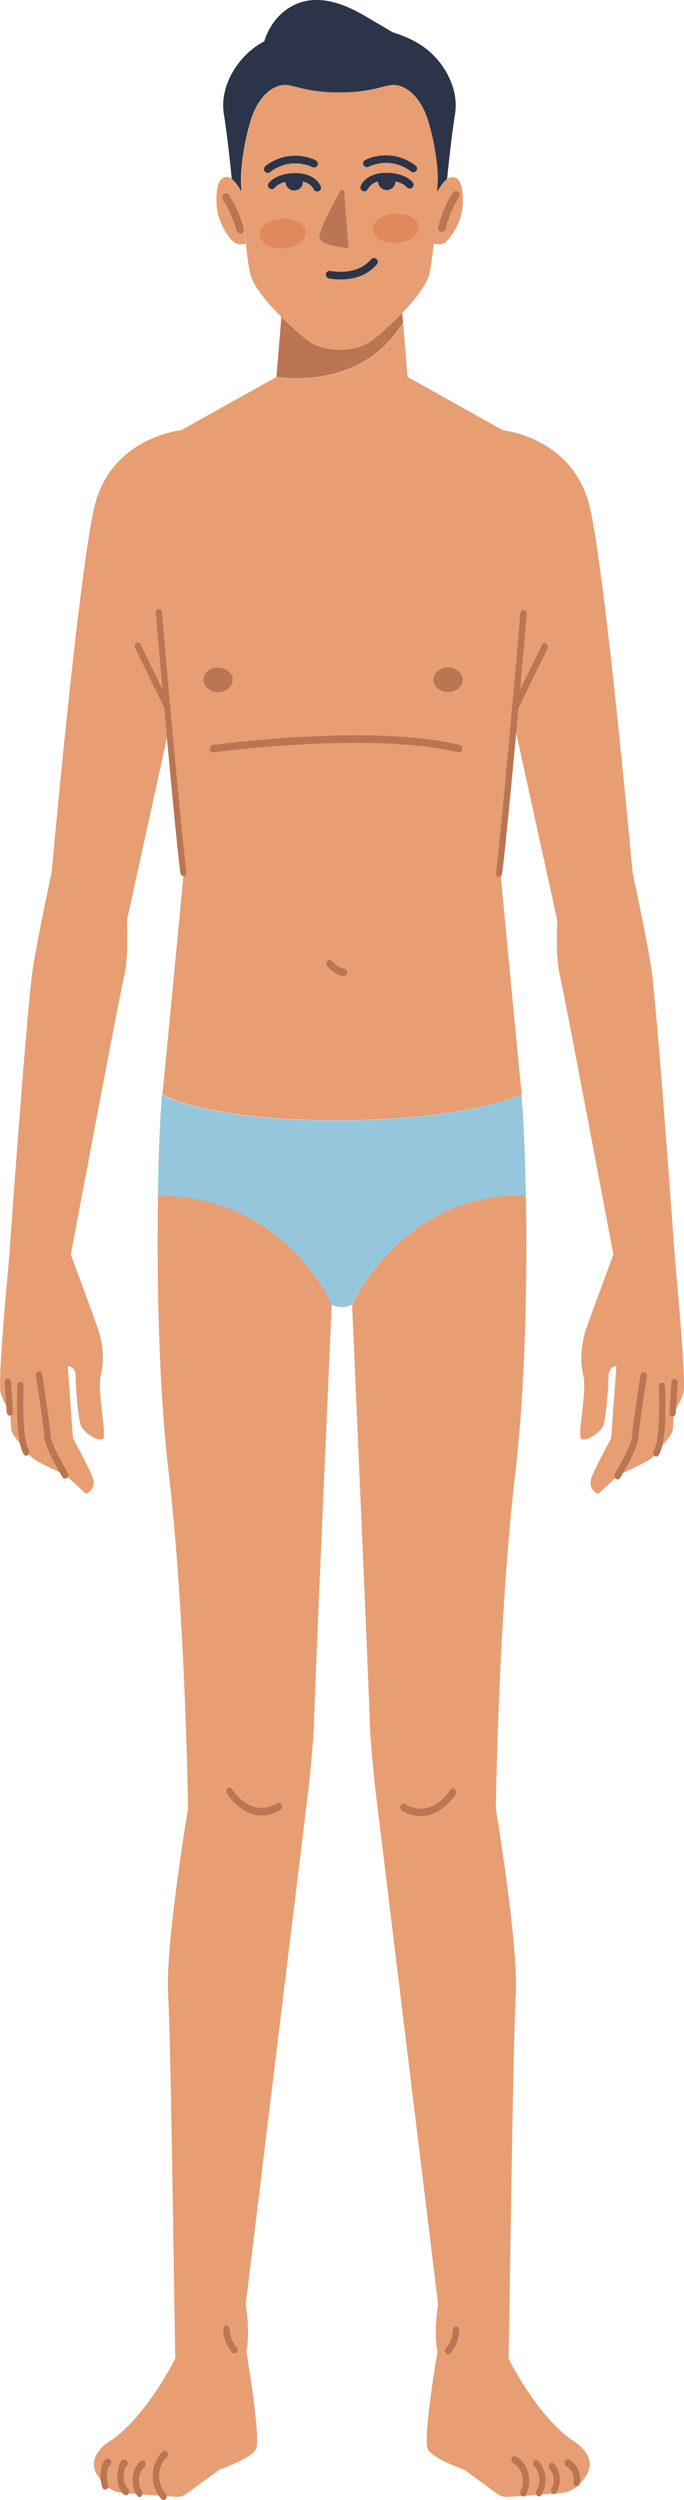 <?xml version="1.0" encoding="utf-8"?>
<!-- Generator: Adobe Illustrator 28.1.0, SVG Export Plug-In . SVG Version: 6.00 Build 0)  -->
<svg version="1.1" id="Camada_1" xmlns="http://www.w3.org/2000/svg" xmlns:xlink="http://www.w3.org/1999/xlink" x="0px" y="0px"
	 viewBox="0 0 140.21 512" style="enable-background:new 0 0 140.21 512;" xml:space="preserve">
<style type="text/css">
	.st0{fill:#96C6DC;}
	.st1{fill:#BA7552;}
	.st2{fill:#E79E73;}
	.st3{fill:#2B3448;}
	.st4{fill:#DF895D;}
</style>
<g>
	<path class="st0" d="M107.79,244.83c-25.3-0.7-35.65,22.39-35.65,22.39c-2.04,1.05-4.14,0-4.14,0s-9.47-22.3-35.65-22.24
		c0.17-9.94,0.55-17.66,0.87-20.81c0,0,8.69,5.3,35.53,5.3s38.13-5.3,38.13-5.3C107.21,227.28,107.62,234.92,107.79,244.83z"/>
	<path class="st1" d="M82.2,61.31l0.41,4.78l0,0C73.89,80.4,56.67,77.17,56.67,77.17l1.22-14.78c2.59,3.61,5.92,7.02,6.97,7.84
		c1.72,1.28,4.78,1.37,4.78,1.37s3.06-0.09,4.75-1.37c1.2-0.87,5.1-4.98,7.78-8.98v0.06H82.2z"/>
	<path class="st2" d="M116.94,499.52c0,0,6.41,3.35,2.91,7.9c0,0-1.49,2.8-4.69,3.12c-2.51,0.26-8.6,0.67-11.11,0.82
		c-0.73,0.06-1.46-0.17-2.07-0.61l-6.82-4.96c0,0-6.35-2.19-7.46-4.17c-1.11-1.98,1.98-20.08,1.98-20.08s-0.87-3.26,0.12-9.62
		L76.95,366.49c0,0-1.08-9.53-1.17-14.31c-0.09-4.75-3.61-84.97-3.61-84.97s10.35-23.09,35.65-22.39
		c0.26,16.32-0.06,38.77-2.22,57.13c-3.47,29.47-3.96,68.5-3.96,68.5s4.69,27.92,4.08,38.13s-1.31,71.24-1.49,74.44
		C104.24,483.03,109.66,494.1,116.94,499.52z"/>
	<path class="st2" d="M68,267.19c0,0-3.56,80.22-3.61,84.97c-0.09,4.78-1.17,14.31-1.17,14.31L50.37,471.89
		c0.99,6.35,0.12,9.62,0.12,9.62s3.09,18.13,1.98,20.08c-1.11,1.98-7.46,4.17-7.46,4.17l-6.82,4.96c-0.61,0.47-1.34,0.67-2.07,0.61
		c-2.51-0.15-8.6-0.55-11.13-0.82c-3.21-0.32-4.69-3.12-4.69-3.12c-3.53-4.55,2.91-7.9,2.91-7.9c7.29-5.42,12.74-16.53,12.74-16.53
		c-0.17-3.21-0.87-64.24-1.49-74.44c-0.61-10.2,4.08-38.13,4.08-38.13s-0.5-39-3.93-68.5c-2.16-18.3-2.48-40.69-2.22-57.01
		C58.53,244.89,68,267.19,68,267.19z"/>
	<path class="st2" d="M138.37,258.06c0,0,2.39,24.95,1.72,27.2c-0.67,2.22-1.98,3.88-1.98,3.88s-0.09,2.97-0.23,3.88
		c-0.17,0.9-2.39,3.38-2.39,3.38s-1.11,1.89-2.89,2.86c-1.78,0.99-5.77,2.8-5.77,2.8l-4.2,3.88c0,0-2.59-0.85-1.14-3.96
		c1.43-3.12,3.79-7.43,3.79-7.43l1.08-14.81c0,0-1.63,0.06-1.63,2.1c0,2.04-0.5,9.21-1.22,10.43c-0.73,1.2-3.18,2.91-4.28,2.48
		s1.22-9.59,0.32-13.2c-0.9-3.61,0-7.2,0.32-8.54c0.38-1.34,5.86-16.09,5.86-16.09s-10.2-54.22-11.02-57.39
		c-0.82-3.18-0.5-11.13-0.5-11.13l-8.57-39.03l-3.06,29.29c0,0,3.5,37.08,4.37,45.47c0,0-11.25,5.3-38.13,5.3s-35.53-5.3-35.53-5.3
		c0.87-8.39,4.37-45.47,4.37-45.47l-3.06-29.29l-8.57,39.03c0,0,0.32,7.93-0.5,11.13c-0.82,3.18-11.02,57.39-11.02,57.39
		s5.48,14.75,5.86,16.09c0.38,1.34,1.22,4.93,0.32,8.54c-0.9,3.61,1.43,12.74,0.32,13.2c-1.11,0.44-3.56-1.28-4.28-2.48
		c-0.76-1.2-1.22-8.39-1.22-10.44c0-2.04-1.63-2.1-1.63-2.1l1.08,14.81c0,0,2.36,4.31,3.79,7.43c1.43,3.12-1.14,3.96-1.14,3.96
		l-4.2-3.88c0,0-3.99-1.78-5.77-2.8c-1.78-0.99-2.89-2.86-2.89-2.86s-2.22-2.48-2.39-3.38c-0.15-0.9-0.26-3.88-0.26-3.88
		s-1.31-1.63-1.98-3.88s1.72-27.2,1.72-27.2s3.7-52.73,4.96-60.16c1.22-7.43,3.79-19.24,3.79-19.24S16,118.5,19.3,104.01
		s17.81-15.89,17.81-15.89L56.7,77.2c0,0,17.23,3.24,25.94-11.08l0,0l0.9,11.08l19.59,10.93c0,0,14.49,1.4,17.81,15.89
		c3.29,14.49,8.72,74.65,8.72,74.65s2.57,11.8,3.79,19.24C134.64,205.36,138.37,258.06,138.37,258.06z"/>
	<path class="st2" d="M88.87,49.86c0.38-3.67,0.64-7.81,0.76-10.52c0,0,0.87-1.87,2.04-2.68c0.26-0.17,0.52-0.32,0.79-0.35
		c1.46-0.23,2.48,0.96,2.42,5.13c-0.09,4.17-2.59,7.43-3.64,8.22C90.19,50.38,88.87,49.86,88.87,49.86z"/>
	<path class="st2" d="M49.58,39.31L49.58,39.31c-0.09-1.72-0.12-2.83-0.12-2.83s0-5.04,1.87-11.37c1.81-6.3,5.54-7.96,7.64-7.7
		c2.1,0.26,4.43,1.52,10.67,1.52s8.57-1.25,10.67-1.52c2.1-0.26,5.83,1.37,7.64,7.7c1.81,6.3,1.87,11.37,1.87,11.37
		s0,1.14-0.15,2.86c-0.15,2.71-0.41,6.85-0.76,10.52c-0.26,2.59-0.58,4.93-0.93,6.35c-0.38,1.46-1.57,3.26-3.03,5.1
		c-3.26,3.99-8.02,8.1-9.47,8.98c-2.1,1.28-5.8,1.37-5.8,1.37s-3.73-0.09-5.83-1.37c-1.31-0.82-5.33-4.23-8.51-7.84
		c-1.92-2.19-3.53-4.46-3.99-6.24c-0.38-1.4-0.7-3.76-0.93-6.35C49.99,46.18,49.73,41.99,49.58,39.31z"/>
	<path class="st2" d="M49.58,39.31c0.15,2.68,0.41,6.88,0.79,10.55l0,0c0,0-1.31,0.55-2.36-0.23c-1.05-0.76-3.56-4.05-3.64-8.22
		c-0.09-4.17,0.96-5.36,2.42-5.13c0.26,0,0.52,0.17,0.79,0.35C48.59,37.41,49.44,39.04,49.58,39.31
		C49.58,39.31,49.58,39.31,49.58,39.31z"/>
	<path class="st3" d="M80.45,6.6c1.63,0.5,3.44,1.2,5.13,2.19c4.93,2.83,8.6,8.89,7.7,14.52c-0.73,4.55-1.4,11.02-1.63,13.35
		c-1.14,0.82-2.04,2.68-2.04,2.68c0.09-1.72,0.15-2.86,0.15-2.86s0-5.04-1.87-11.37c-1.84-6.3-5.57-7.96-7.64-7.7
		c-2.1,0.26-4.43,1.52-10.67,1.52c-6.24,0-8.57-1.25-10.67-1.52c-2.1-0.26-5.83,1.37-7.64,7.7c-1.84,6.3-1.87,11.37-1.87,11.37
		s0,1.11,0.12,2.83c-0.12-0.23-0.96-1.89-2.01-2.65c-0.23-2.33-0.9-8.8-1.63-13.35c-0.9-5.63,2.8-11.69,7.7-14.52
		c0.17-0.12,0.38-0.2,0.58-0.32c0.47-1.52,1.2-2.97,2.19-4.23c1.43-1.84,3.44-3.26,5.71-3.88c2.57-0.7,5.3-0.32,7.81,0.55
		c2.51,0.87,4.78,2.24,7.05,3.61C78.15,5.2,79.28,5.9,80.45,6.6z"/>
	<path class="st1" d="M37.6,179.42c-0.32,0-0.58-0.26-0.64-0.64c-1.25-9.74-4.98-52.76-5.04-53.2c0-0.44,0.2-0.82,0.58-0.85
		c0.35-0.06,0.67,0.26,0.7,0.7c0,0.44,3.76,43.43,5.01,53.11c0.06,0.41-0.17,0.82-0.52,0.87C37.69,179.42,37.6,179.42,37.6,179.42z"
		/>
	<path class="st1" d="M34.28,145.46c-0.23,0-0.44-0.15-0.55-0.38l-6.03-12.36c-0.17-0.38-0.09-0.85,0.23-1.05
		c0.32-0.2,0.7-0.09,0.87,0.26l6.03,12.36c0.17,0.38,0.09,0.85-0.23,1.05C34.51,145.43,34.4,145.46,34.28,145.46z"/>
	<path class="st1" d="M94.12,154.12c0,0-0.09,0-0.12-0.03c-18.1-4.4-49.96-0.03-50.28,0c-0.35,0.06-0.67-0.26-0.7-0.67
		c0-0.44,0.2-0.82,0.55-0.85c0.32-0.06,32.38-4.43,50.69,0c0.35,0.09,0.58,0.5,0.5,0.9C94.68,153.86,94.41,154.12,94.12,154.12z"/>
	<path class="st1" d="M70.51,199.91h-0.12c-1.22-0.26-2.42-0.99-3.29-2.04c-0.26-0.29-0.26-0.79,0-1.08c0.26-0.29,0.67-0.29,0.9,0
		c0.7,0.85,1.63,1.43,2.59,1.6c0.35,0.06,0.58,0.47,0.52,0.9C71.12,199.65,70.8,199.91,70.51,199.91z"/>
	<path class="st1" d="M13.32,302.83c-0.2,0-0.41-0.12-0.52-0.32c-0.61-1.02-3.67-6.24-3.73-8.31c-0.06-1.49-1.14-8.8-1.72-12.45
		c-0.06-0.41,0.17-0.82,0.52-0.9c0.35-0.09,0.67,0.2,0.76,0.61c0.06,0.44,1.69,10.7,1.75,12.68c0,1.17,2.07,5.07,3.5,7.46
		c0.2,0.35,0.15,0.82-0.15,1.08C13.59,302.77,13.44,302.83,13.32,302.83z"/>
	<path class="st1" d="M5.37,298.14c-0.2,0-0.38-0.12-0.52-0.32c-1.78-2.86-1.34-12.94-1.28-14.11c0.03-0.44,0.32-0.76,0.67-0.73
		s0.61,0.38,0.61,0.82c-0.15,2.94-0.23,11.05,1.02,13.09c0.2,0.35,0.15,0.82-0.12,1.08C5.63,298.08,5.51,298.14,5.37,298.14z"/>
	<path class="st1" d="M2.01,289.92c-0.32,0-0.61-0.32-0.64-0.7l-0.41-6.09c-0.03-0.44,0.23-0.79,0.58-0.85c0.38,0,0.67,0.29,0.7,0.7
		l0.41,6.09c0.03,0.44-0.23,0.79-0.58,0.85H2.01z"/>
	<path class="st1" d="M53.66,371.8c-4.34,0-7.11-4.4-7.14-4.46c-0.2-0.35-0.15-0.82,0.15-1.08c0.29-0.26,0.7-0.17,0.9,0.15
		c0.15,0.26,3.85,6.09,9.33,2.89c0.32-0.17,0.7,0,0.85,0.35c0.15,0.38,0,0.85-0.29,1.02C56.08,371.48,54.83,371.8,53.66,371.8z"/>
	<path class="st1" d="M48.04,481.98c-0.15,0-0.32-0.06-0.44-0.2c-1.11-1.2-1.78-2.91-1.81-4.72c0-0.44,0.26-0.79,0.61-0.79
		s0.64,0.32,0.67,0.76c0,1.34,0.55,2.71,1.4,3.61c0.26,0.29,0.29,0.79,0.06,1.08C48.39,481.92,48.21,481.98,48.04,481.98
		L48.04,481.98z"/>
	<path class="st1" d="M102.28,179.6h-0.09c-0.35-0.06-0.58-0.47-0.52-0.87c1.25-9.71,4.98-52.7,5.01-53.11c0-0.44,0.35-0.73,0.7-0.7
		c0.35,0.06,0.61,0.44,0.58,0.85c0,0.44-3.76,43.46-5.04,53.2C102.87,179.3,102.6,179.6,102.28,179.6z"/>
	<path class="st1" d="M105.61,145.61c0,0-0.23-0.03-0.32-0.12c-0.29-0.2-0.41-0.7-0.23-1.05l6.03-12.36
		c0.17-0.38,0.58-0.5,0.87-0.26c0.29,0.2,0.41,0.7,0.23,1.05l-6.03,12.36C106.04,145.49,105.81,145.61,105.61,145.61z"/>
	<path class="st1" d="M126.59,302.98c0,0-0.26-0.06-0.38-0.15c-0.29-0.26-0.35-0.73-0.15-1.08c1.43-2.39,3.47-6.3,3.5-7.46
		c0.06-1.98,1.66-12.24,1.75-12.68c0.06-0.41,0.41-0.7,0.76-0.61c0.35,0.09,0.58,0.5,0.52,0.9c-0.58,3.64-1.66,10.96-1.72,12.45
		c-0.06,2.07-3.12,7.29-3.73,8.31C126.97,302.86,126.77,302.98,126.59,302.98z"/>
	<path class="st1" d="M134.52,298.29c-0.15,0-0.26-0.06-0.38-0.15c-0.29-0.26-0.35-0.73-0.12-1.08c1.25-2.04,1.17-10.14,1.02-13.09
		c0-0.44,0.26-0.79,0.61-0.82c0.35-0.06,0.67,0.29,0.67,0.73c0.06,1.14,0.5,11.25-1.28,14.11
		C134.9,298.2,134.72,298.29,134.52,298.29z"/>
	<path class="st1" d="M137.87,290.07h-0.06c-0.35,0-0.61-0.41-0.58-0.85l0.41-6.09c0-0.44,0.32-0.73,0.7-0.7
		c0.35,0,0.61,0.41,0.58,0.85l-0.41,6.09C138.51,289.75,138.19,290.07,137.87,290.07z"/>
	<path class="st1" d="M86.22,371.94c-1.17,0-2.42-0.32-3.79-1.11c-0.32-0.17-0.47-0.64-0.29-1.02c0.15-0.38,0.52-0.55,0.85-0.35
		c5.48,3.21,9.18-2.65,9.33-2.89c0.2-0.35,0.61-0.41,0.9-0.15c0.29,0.26,0.35,0.73,0.15,1.08
		C93.36,367.54,90.57,371.94,86.22,371.94L86.22,371.94z"/>
	<path class="st1" d="M91.85,482.15c-0.17,0-0.35-0.09-0.47-0.26c-0.23-0.32-0.2-0.82,0.06-1.08c0.85-0.9,1.37-2.24,1.4-3.61
		c0-0.44,0.35-0.76,0.67-0.76c0.35,0,0.64,0.38,0.61,0.79c-0.06,1.78-0.7,3.5-1.81,4.72C92.17,482.09,92.02,482.15,91.85,482.15
		L91.85,482.15z"/>
	<path class="st1" d="M47.69,139.22c0,1.37-1.34,2.51-3,2.51s-3-1.11-3-2.51s1.34-2.51,3-2.51S47.69,137.85,47.69,139.22z"/>
	<path class="st1" d="M94.85,139.22c0,1.37-1.34,2.51-3,2.51c-1.66,0-3-1.11-3-2.51s1.34-2.51,3-2.51
		C93.51,136.72,94.85,137.85,94.85,139.22z"/>
	<path class="st1" d="M33.55,512c-0.15,0-0.29-0.06-0.41-0.17c-1.2-1.22-1.89-3.06-1.84-4.96c0.06-1.89,0.82-3.67,2.1-4.81
		c0.29-0.26,0.7-0.17,0.9,0.15c0.2,0.35,0.15,0.82-0.15,1.08c-0.93,0.85-1.54,2.22-1.57,3.61c0,1.4,0.5,2.83,1.37,3.73
		c0.26,0.26,0.32,0.76,0.09,1.08C33.93,511.91,33.73,512,33.55,512L33.55,512z"/>
	<path class="st1" d="M28.6,511.39c-0.17,0-0.38-0.09-0.5-0.29c-0.7-1.05-1.02-2.39-0.9-3.73c0.15-1.34,0.73-2.57,1.6-3.35
		c0.29-0.26,0.7-0.17,0.9,0.15c0.2,0.35,0.15,0.82-0.12,1.08c-0.61,0.55-1.02,1.43-1.11,2.3c-0.09,0.9,0.15,1.87,0.61,2.57
		c0.23,0.32,0.17,0.82-0.09,1.08C28.89,511.33,28.74,511.39,28.6,511.39z"/>
	<path class="st1" d="M25.83,511.04c0,0-0.23,0-0.35-0.12c-0.76-0.58-1.28-1.66-1.4-2.89c-0.12-1.17,0.15-2.3,0.32-3.06
		c0.06-0.17,0.12-0.47,0.29-0.73c0.23-0.35,0.61-0.55,0.96-0.5c0.35,0.06,0.58,0.47,0.52,0.87c-0.06,0.35-0.26,0.58-0.52,0.64
		c0,0.06,0,0.12,0,0.15c-0.26,0.96-0.35,1.75-0.29,2.39c0.09,0.76,0.38,1.43,0.82,1.78c0.29,0.23,0.38,0.7,0.2,1.08
		c-0.12,0.26-0.32,0.38-0.52,0.38L25.83,511.04z"/>
	<path class="st1" d="M21.57,509.87c-0.26,0-0.5-0.2-0.61-0.5c-0.47-1.46-0.47-3.15,0-4.61c0.32-0.99,0.85-1.2,1.14-1.22
		c0.35,0,0.67,0.26,0.7,0.7c0,0.41-0.2,0.76-0.52,0.85c0,0-0.06,0.12-0.12,0.26c-0.35,1.11-0.35,2.39,0,3.5
		c0.12,0.41,0,0.85-0.38,0.99C21.72,509.84,21.63,509.87,21.57,509.87L21.57,509.87z"/>
	<path class="st1" d="M107.3,511.27c0,0-0.2,0-0.32-0.12c-0.32-0.2-0.41-0.67-0.23-1.05c0.47-0.96,0.55-2.19,0.26-3.24
		c-0.29-1.05-0.96-1.95-1.81-2.39c-0.32-0.17-0.47-0.61-0.32-1.02c0.15-0.38,0.52-0.58,0.85-0.41c1.17,0.61,2.13,1.87,2.51,3.32
		c0.41,1.46,0.26,3.15-0.38,4.49C107.73,511.13,107.53,511.27,107.3,511.27L107.3,511.27z"/>
	<path class="st1" d="M110.47,511.27c-0.15,0-0.26-0.06-0.38-0.15c-0.29-0.26-0.32-0.76-0.12-1.08c0.47-0.73,0.67-1.66,0.58-2.57
		s-0.47-1.78-1.05-2.36c-0.26-0.26-0.29-0.76-0.09-1.08c0.23-0.32,0.64-0.35,0.9-0.09c0.82,0.85,1.37,2.07,1.49,3.38
		c0.12,1.28-0.2,2.62-0.85,3.67C110.85,511.15,110.68,511.27,110.47,511.27z"/>
	<path class="st1" d="M113.59,510.78c-0.15,0-0.26-0.06-0.38-0.15c-0.29-0.26-0.35-0.73-0.15-1.08c0.35-0.58,0.52-1.31,0.44-2.01
		c-0.06-0.7-0.35-1.37-0.82-1.84c-0.26-0.29-0.29-0.76-0.06-1.08s0.64-0.35,0.9-0.09c0.7,0.73,1.14,1.75,1.22,2.83
		s-0.15,2.22-0.7,3.09C114,510.66,113.8,510.78,113.59,510.78z"/>
	<path class="st1" d="M118.17,509.17c0,0-0.09,0-0.12,0c-0.35-0.09-0.58-0.5-0.5-0.9c0.2-1.28-0.44-2.68-1.43-3.15
		c-0.32-0.15-0.5-0.61-0.35-0.99c0.12-0.41,0.5-0.58,0.85-0.44c1.57,0.76,2.57,2.89,2.22,4.9c-0.09,0.38-0.35,0.61-0.67,0.61V509.17
		z"/>
	<path class="st1" d="M71.41,50.44c0,0.17-0.2,0.35-0.47,0.32c-1.37-0.15-5.1-0.64-5.42-2.04c-0.29-1.31,2.8-7.05,4.23-9.59
		c0.15-0.29,0.76-0.23,0.79,0.09L71.41,50.44z"/>
	<path class="st3" d="M65,39.22c-0.32,0-0.61-0.2-0.73-0.52c0-0.06-0.7-1.69-3.7-1.69l0,0c-3.18,0-4.17,1.34-4.23,1.4
		c-0.26,0.35-0.73,0.44-1.08,0.17c-0.35-0.23-0.44-0.7-0.2-1.05c0.06-0.09,1.46-2.04,5.51-2.07l0,0c4.17,0,5.13,2.62,5.19,2.71
		c0.15,0.41-0.06,0.85-0.47,0.99C65.18,39.22,65.09,39.22,65,39.22z"/>
	<path class="st3" d="M54.89,35.4c-0.23,0-0.47-0.09-0.61-0.29c-0.26-0.32-0.2-0.82,0.12-1.08c1.43-1.14,3.21-1.87,4.98-2.07
		c1.81-0.2,3.7,0.09,5.33,0.87c0.38,0.17,0.55,0.64,0.38,1.02s-0.64,0.55-1.05,0.38c-1.37-0.64-2.97-0.9-4.49-0.73
		c-1.52,0.17-3,0.79-4.2,1.75C55.24,35.34,55.06,35.4,54.89,35.4z"/>
	<path class="st3" d="M61.83,36.36c0.29,0.09,0.26,0.58,0.26,0.9c0,0.96-0.79,1.75-1.78,1.75s-1.78-0.79-1.78-1.75
		c0-0.32,0.09-0.61,0.23-0.87C58.79,36.39,60.51,35.95,61.83,36.36z"/>
	<path class="st3" d="M74.65,39.19c0,0-0.17,0-0.26-0.06c-0.41-0.15-0.61-0.58-0.47-0.96c0-0.12,0.99-2.74,5.19-2.77h0.06
		c4.02,0,5.42,1.92,5.48,2.01c0.23,0.35,0.15,0.85-0.2,1.08c-0.35,0.23-0.85,0.15-1.08-0.17c-0.06-0.06-1.08-1.37-4.2-1.37l0,0
		c-3.03,0-3.7,1.66-3.73,1.72c-0.15,0.32-0.44,0.52-0.76,0.52L74.65,39.19z"/>
	<path class="st3" d="M84.74,35.28c-0.17,0-0.35-0.06-0.5-0.17c-1.2-0.93-2.68-1.54-4.2-1.72c-1.52-0.17-3.12,0.12-4.49,0.76
		c-0.38,0.17-0.85,0-1.05-0.35c-0.17-0.38,0-0.85,0.35-1.02c1.63-0.79,3.53-1.11,5.33-0.9c1.81,0.2,3.59,0.93,5.01,2.04
		c0.35,0.26,0.41,0.76,0.12,1.08C85.17,35.17,84.97,35.28,84.74,35.28z"/>
	<path class="st3" d="M80.83,36.3c0.23,0.17,0.23,0.55,0.23,0.87c0,0.96-0.79,1.75-1.78,1.75s-1.78-0.79-1.78-1.75
		c0-0.32,0.09-0.64,0.26-0.9C77.8,36.3,80.1,35.81,80.83,36.3z"/>
	<path class="st4" d="M62.64,47.53c0.12,1.66-1.89,3.15-4.49,3.32c-2.59,0.17-4.78-1.05-4.87-2.71c-0.12-1.66,1.89-3.15,4.49-3.32
		C60.34,44.64,62.52,45.86,62.64,47.53z"/>
	<path class="st4" d="M85.81,46.45c0.12,1.66-1.89,3.15-4.49,3.32c-2.59,0.17-4.78-1.05-4.87-2.71c-0.12-1.66,1.89-3.15,4.49-3.32
		C83.51,43.56,85.7,44.79,85.81,46.45z"/>
	<path class="st1" d="M49.26,47.79c-0.35,0-0.64-0.23-0.76-0.55c-0.64-2.27-1.6-4.46-2.86-6.47c-0.23-0.38-0.12-0.85,0.26-1.05
		c0.38-0.23,0.85-0.12,1.08,0.26c1.31,2.13,2.33,4.43,3.03,6.85c0.12,0.41-0.12,0.85-0.55,0.96C49.41,47.76,49.35,47.79,49.26,47.79
		z"/>
	<path class="st1" d="M90.57,47.47c0,0-0.12,0-0.17,0c-0.41-0.09-0.67-0.52-0.58-0.93c0.61-2.51,1.6-4.87,2.97-7.05
		c0.23-0.35,0.7-0.47,1.08-0.26c0.38,0.23,0.5,0.7,0.26,1.05c-1.28,2.07-2.22,4.28-2.77,6.62c-0.12,0.38-0.44,0.61-0.79,0.61
		L90.57,47.47z"/>
	<path class="st3" d="M69.84,57.23c-1.37,0-2.33-0.2-2.45-0.23c-0.41-0.09-0.67-0.5-0.58-0.93c0.09-0.41,0.52-0.67,0.93-0.58
		c0.06,0,5.36,1.14,8.31-2.36c0.26-0.32,0.76-0.38,1.11-0.09c0.32,0.26,0.38,0.76,0.09,1.08C75.06,56.71,71.97,57.23,69.84,57.23z"
		/>
</g>
</svg>
